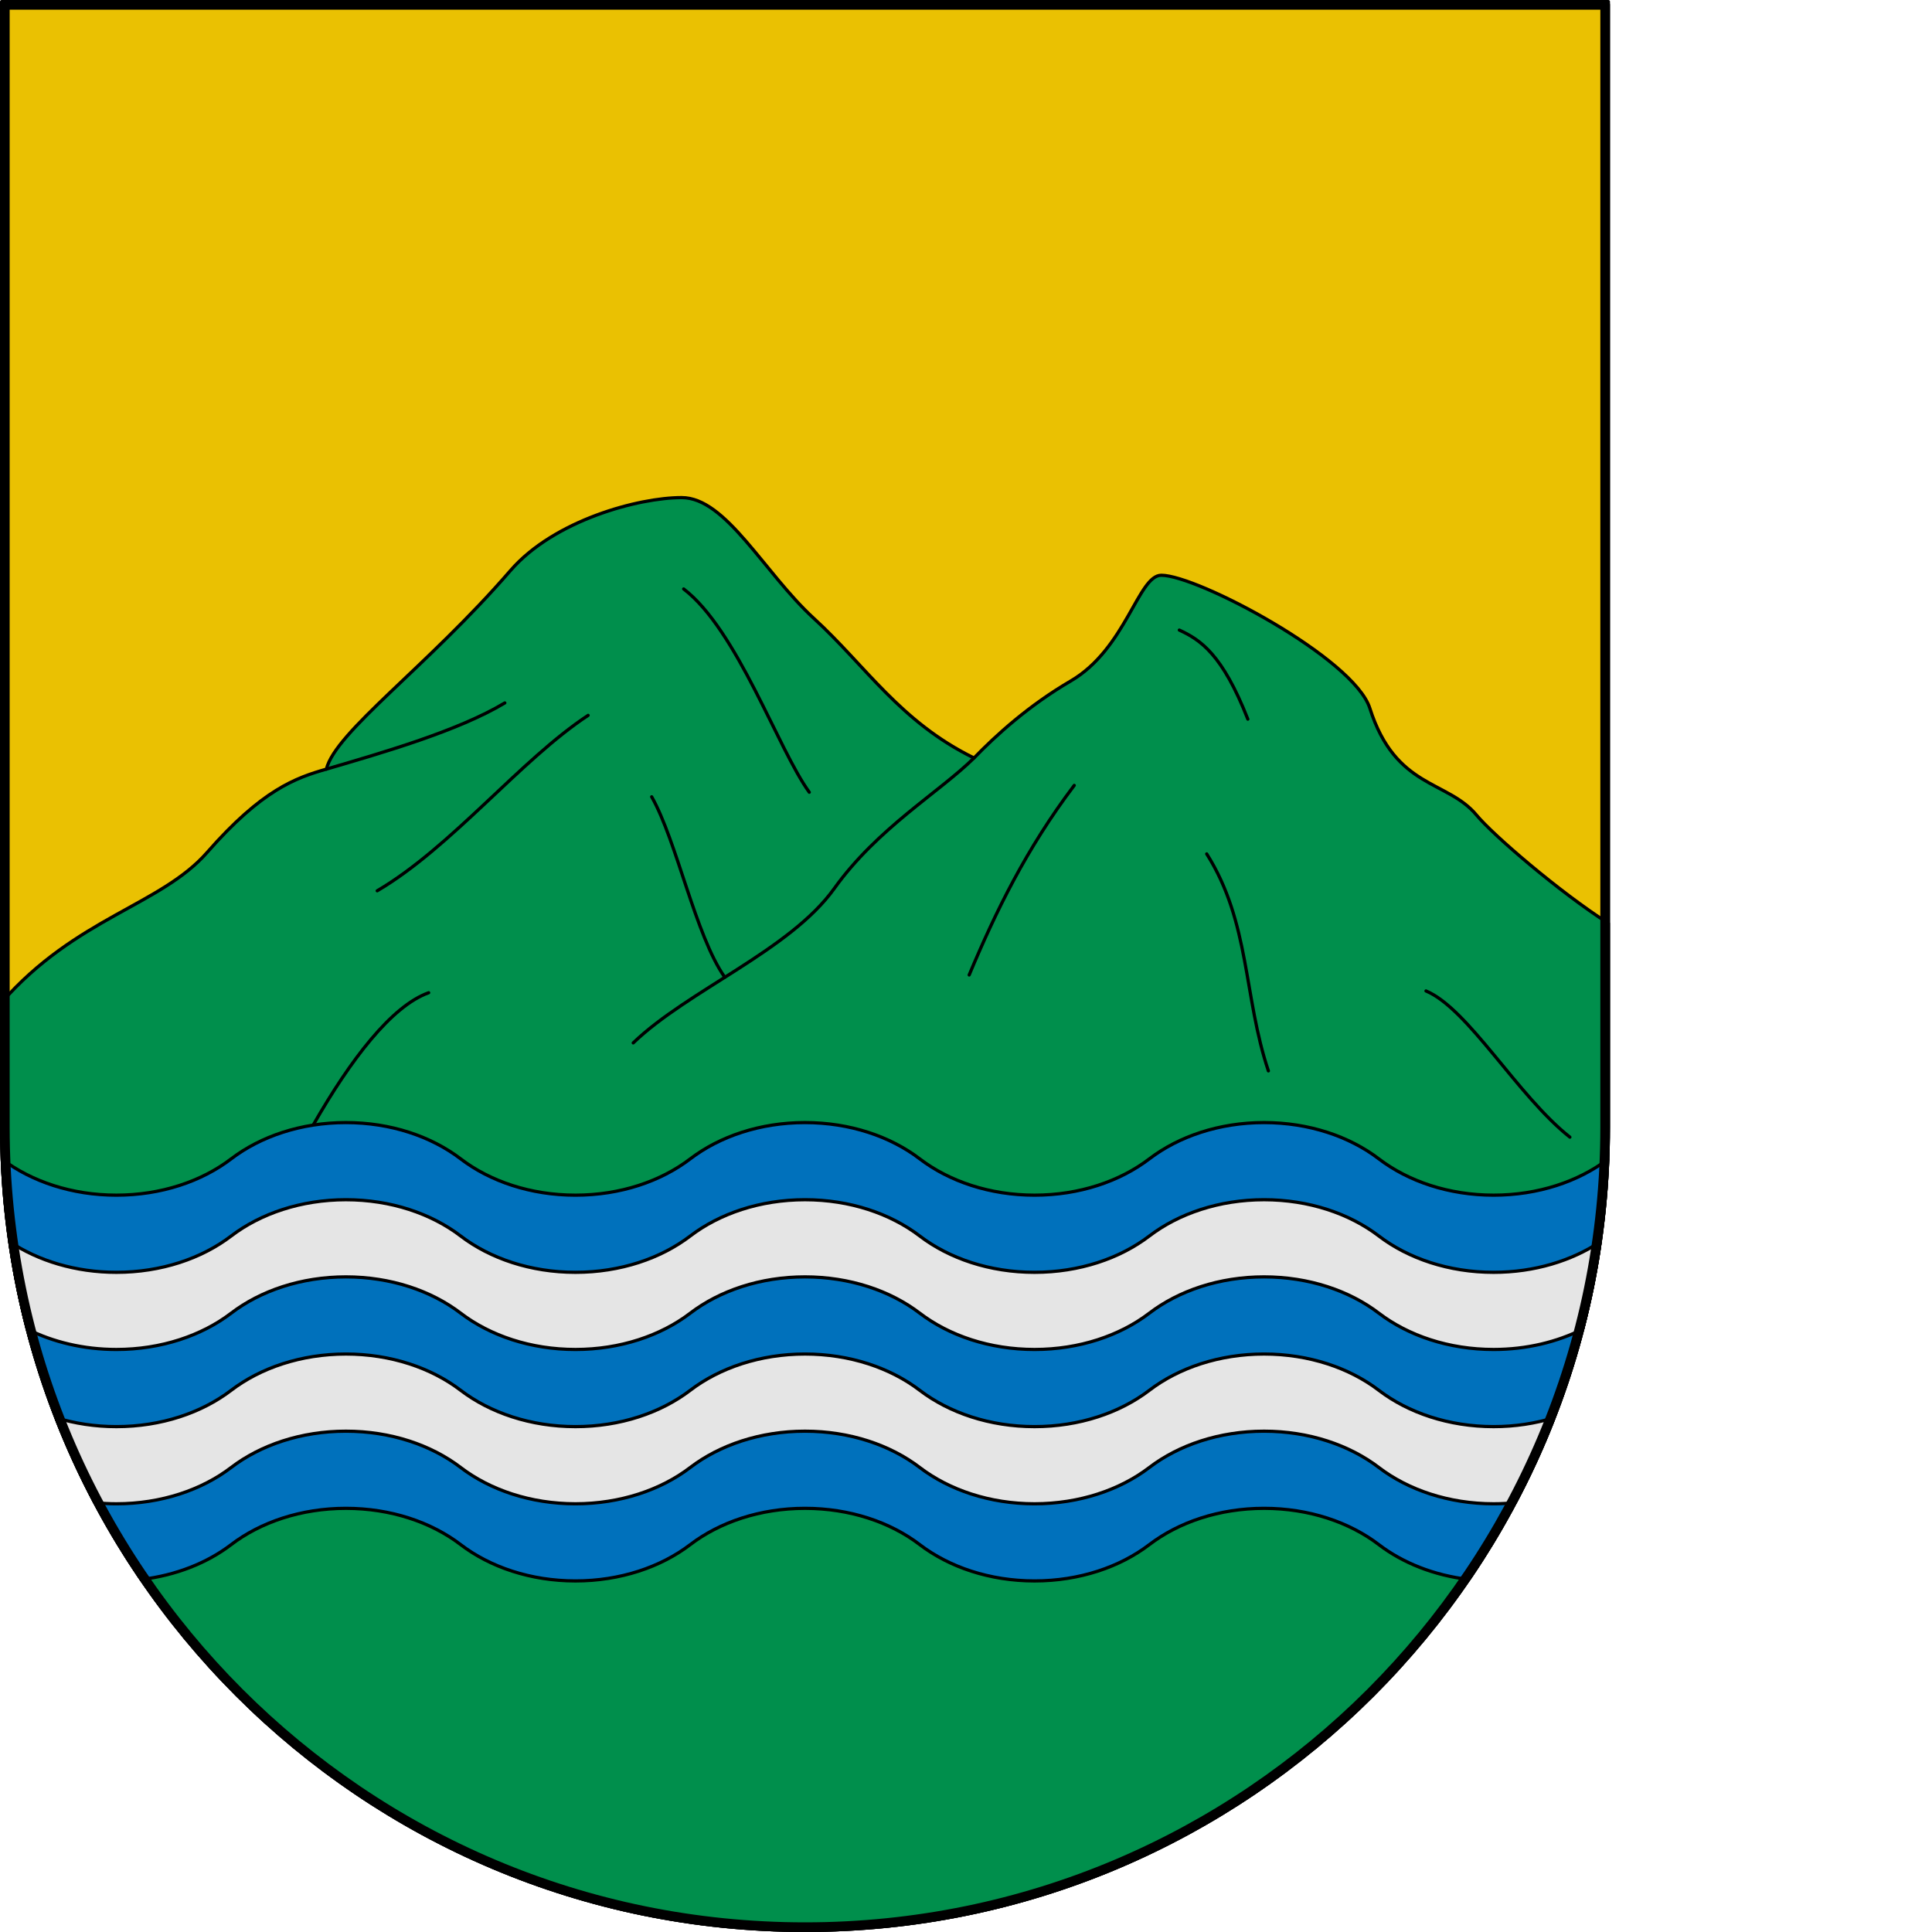 <?xml version="1.0" encoding="UTF-8" standalone="no"?>
<svg
   viewBox="0 0 600 600"
   version="1.1"
   id="svg16"
   sodipodi:docname="armarria_Ibarra.svg"
   width="600"
   height="600"
   inkscape:version="1.3.2 (091e20ef0f, 2023-11-25)"
   xmlns:inkscape="http://www.inkscape.org/namespaces/inkscape"
   xmlns:sodipodi="http://sodipodi.sourceforge.net/DTD/sodipodi-0.dtd"
   xmlns="http://www.w3.org/2000/svg"
   xmlns:svg="http://www.w3.org/2000/svg">
  <defs
     id="defs16" />
  <sodipodi:namedview
     id="namedview16"
     pagecolor="#ffffff"
     bordercolor="#000000"
     borderopacity="0.25"
     inkscape:showpageshadow="2"
     inkscape:pageopacity="0.0"
     inkscape:pagecheckerboard="0"
     inkscape:deskcolor="#d1d1d1"
     inkscape:zoom="0.492"
     inkscape:cx="250"
     inkscape:cy="299.79675"
     inkscape:window-width="1920"
     inkscape:window-height="1008"
     inkscape:window-x="0"
     inkscape:window-y="0"
     inkscape:window-maximized="1"
     inkscape:current-layer="svg16" />
  <path
     d="M 0.5,0.5 V 350 C 0.5,487.724 112.276,599.5 250,599.5 387.724,599.5 499.5,487.724 499.5,350 V 0.5 Z"
     fill="#eac102"
     stroke="#000000"
     stroke-linecap="round"
     stroke-linejoin="round"
     id="path1" />
  <g
     stroke="#000000"
     stroke-linecap="round"
     stroke-linejoin="round"
     transform="translate(-70,-220)"
     id="g12">
    <path
       d="M 569.5,570 C 569.5,707.724 457.724,819.5 320,819.5 182.276,819.5 70.5,707.724 70.5,570 v -38.7 c 23.145,-26.353 49.413,-30.125 63.829,-46.574 17.081,-19.491 27.533,-23.155 37.026,-25.864 2.865,-11.607 31.255,-31.725 57.14,-61.63 13.619,-15.734 39.933,-22.699 53.201,-22.699 13.795,0 25.54,23.314 41.142,37.595 15.959,14.608 26.713,32.041 49.654,43.27 6.907,-7.13 17.047,-16.331 30.016,-23.9 17.21,-10.043 20.962,-32.847 28.15,-32.847 11.185,0 59.808,25.759 64.758,41.299 7.978,25.048 24.063,22.243 33.131,33.182 5.147,6.209 25.74,23.907 40.953,33.618 z"
       fill="#008f4c"
       id="path2" />
    <path
       d="m 372.491,455.398 c -10.723,10.604 -29.968,21.773 -43.397,40.526 -13.769,19.23 -45.417,31.582 -62.44,47.956"
       fill="none"
       id="path3" />
    <path
       d="m 171.355,458.862 c 17.71,-5.195 40.95,-11.883 55.425,-20.565"
       fill="none"
       id="path4" />
    <path
       d="m 282.318,402.907 c 16.676,12.785 29.301,49.747 39.014,63.132"
       fill="none"
       id="path5" />
    <path
       d="m 272.387,467.457 c 7.767,13.678 13.63,43.186 22.699,56.038"
       fill="none"
       id="path6" />
    <path
       d="m 252.648,442.164 c -21.005,13.81 -42.461,40.962 -65.503,54.477"
       fill="none"
       id="path7" />
    <path
       d="m 203.13,528.303 c -11.572,4.136 -24.314,20.888 -35.822,41.009"
       fill="none"
       id="path8" />
    <path
       d="m 403.616,463.91 c -14.842,19.625 -24.421,39.25 -32.63,58.875"
       fill="none"
       id="path9" />
    <path
       d="m 436.246,415.675 c 6.62,3.069 13.345,7.501 21.28,27.664"
       fill="none"
       id="path10" />
    <path
       d="m 444.758,485.19 c 13.474,21.281 11.425,44.396 19.152,67.388"
       fill="none"
       id="path11" />
    <path
       d="m 512.855,527.751 c 13.146,5.504 28.434,32.575 44.689,45.398"
       fill="none"
       id="path12" />
  </g>
  <g
     stroke="#000000"
     stroke-linecap="round"
     stroke-linejoin="round"
     transform="translate(-70,-220)"
     id="g15">
    <path
       d="m 177.43,568.627 c -13.921,0 -26.523,4.308 -35.645,11.273 -9.121,6.966 -21.723,11.271 -35.643,11.271 -13.811,0 -26.32,-4.242 -35.424,-11.111 1.918,48.268 17.56,93.023 43.143,130.463 10.83,-1.27 20.522,-5.172 27.924,-10.824 9.121,-6.966 21.723,-11.271 35.645,-11.271 13.921,0 26.519,4.306 35.641,11.271 9.122,6.966 21.724,11.273 35.645,11.273 13.92,0 26.521,-4.308 35.643,-11.273 9.122,-6.966 21.723,-11.271 35.643,-11.271 13.919,0 26.522,4.306 35.643,11.271 9.121,6.966 21.724,11.273 35.643,11.273 13.92,0 26.523,-4.308 35.645,-11.273 9.122,-6.966 21.721,-11.271 35.641,-11.271 13.92,0 26.523,4.306 35.645,11.271 7.401,5.653 17.094,9.554 27.924,10.824 25.582,-37.44 41.224,-82.195 43.143,-130.463 -9.104,6.87 -21.613,11.111 -35.424,11.111 -13.92,0 -26.522,-4.306 -35.643,-11.271 -9.121,-6.966 -21.724,-11.273 -35.645,-11.273 -13.92,0 -26.519,4.308 -35.641,11.273 -9.122,6.966 -21.725,11.271 -35.645,11.271 -13.919,0 -26.522,-4.306 -35.643,-11.271 C 346.522,572.934 333.919,568.627 320,568.627 c -13.92,0 -26.521,4.308 -35.643,11.273 -9.122,6.966 -21.723,11.271 -35.643,11.271 -13.921,0 -26.523,-4.306 -35.645,-11.271 -9.122,-6.966 -21.72,-11.273 -35.641,-11.273 z"
       fill="#0071bc"
       id="path13" />
    <path
       d="m 177.43,592.588 c -13.921,0 -26.523,4.306 -35.645,11.271 -9.121,6.966 -21.723,11.273 -35.643,11.273 -12.669,0 -24.235,-3.576 -33.09,-9.469 1.32,9.207 3.13,18.256 5.428,27.111 7.942,3.99 17.444,6.316 27.662,6.316 13.92,0 26.522,-4.306 35.643,-11.271 9.121,-6.966 21.723,-11.273 35.645,-11.273 13.921,0 26.519,4.308 35.641,11.273 9.122,6.966 21.724,11.271 35.645,11.271 13.921,0 26.521,-4.306 35.643,-11.271 9.122,-6.966 21.723,-11.273 35.643,-11.273 13.919,0 26.522,4.308 35.643,11.273 9.121,6.966 21.723,11.271 35.643,11.271 13.919,0 26.523,-4.306 35.645,-11.271 9.122,-6.966 21.721,-11.273 35.641,-11.273 13.92,0 26.524,4.308 35.645,11.273 9.121,6.966 21.723,11.271 35.643,11.271 10.219,0 19.719,-2.328 27.662,-6.318 2.297,-8.855 4.108,-17.903 5.428,-27.109 -8.855,5.892 -20.421,9.469 -33.09,9.469 -13.92,0 -26.522,-4.308 -35.643,-11.273 -9.121,-6.966 -21.724,-11.271 -35.645,-11.271 -13.92,0 -26.519,4.306 -35.641,11.271 -9.122,6.966 -21.725,11.273 -35.645,11.273 -13.919,0 -26.522,-4.308 -35.643,-11.273 -9.121,-6.966 -21.723,-11.271 -35.643,-11.271 -13.919,0 -26.521,4.306 -35.643,11.271 -9.122,6.966 -21.722,11.273 -35.643,11.273 -13.921,0 -26.523,-4.308 -35.645,-11.273 -9.122,-6.966 -21.72,-11.271 -35.641,-11.271 z"
       fill="#e5e5e5"
       id="path14" />
    <path
       d="m 177.43,640.508 c -13.921,0 -26.523,4.306 -35.645,11.271 -9.121,6.966 -21.723,11.273 -35.643,11.273 -6.638,0 -12.97,-0.99 -18.773,-2.769 3.523,9.063 7.564,17.866 12.08,26.381 2.192,0.222 4.422,0.348 6.693,0.348 13.92,0 26.522,-4.306 35.643,-11.271 9.121,-6.966 21.723,-11.273 35.645,-11.273 13.921,0 26.519,4.308 35.641,11.273 9.122,6.966 21.724,11.271 35.645,11.271 13.92,0 26.521,-4.306 35.643,-11.271 9.122,-6.966 21.723,-11.273 35.643,-11.273 13.919,0 26.522,4.308 35.643,11.273 9.121,6.966 21.724,11.271 35.643,11.271 13.92,0 26.523,-4.306 35.645,-11.271 9.122,-6.966 21.721,-11.273 35.641,-11.273 13.92,0 26.523,4.308 35.645,11.273 9.121,6.966 21.723,11.271 35.643,11.271 2.271,0 4.502,-0.126 6.693,-0.348 4.516,-8.515 8.557,-17.318 12.08,-26.381 -5.804,1.78 -12.136,2.769 -18.773,2.769 -13.92,0 -26.522,-4.308 -35.643,-11.273 -9.121,-6.966 -21.724,-11.271 -35.645,-11.271 -13.92,0 -26.519,4.306 -35.641,11.271 -9.122,6.966 -21.724,11.273 -35.645,11.273 -13.919,0 -26.522,-4.308 -35.643,-11.273 -9.121,-6.966 -21.724,-11.271 -35.643,-11.271 -13.92,0 -26.521,4.306 -35.643,11.271 -9.122,6.966 -21.723,11.273 -35.643,11.273 -13.921,0 -26.523,-4.308 -35.645,-11.273 -9.122,-6.966 -21.72,-11.271 -35.641,-11.271 z"
       fill="#e5e5e5"
       id="path15" />
  </g>
  <path
     d="M 1.5,1.5 V 350 C 1.5,487.172 112.828,598.5 250,598.5 387.172,598.5 498.5,487.172 498.5,350 V 1.5 Z"
     fill="none"
     stroke="#000000"
     stroke-linecap="round"
     stroke-linejoin="round"
     stroke-width="3"
     id="path16" />
</svg>
